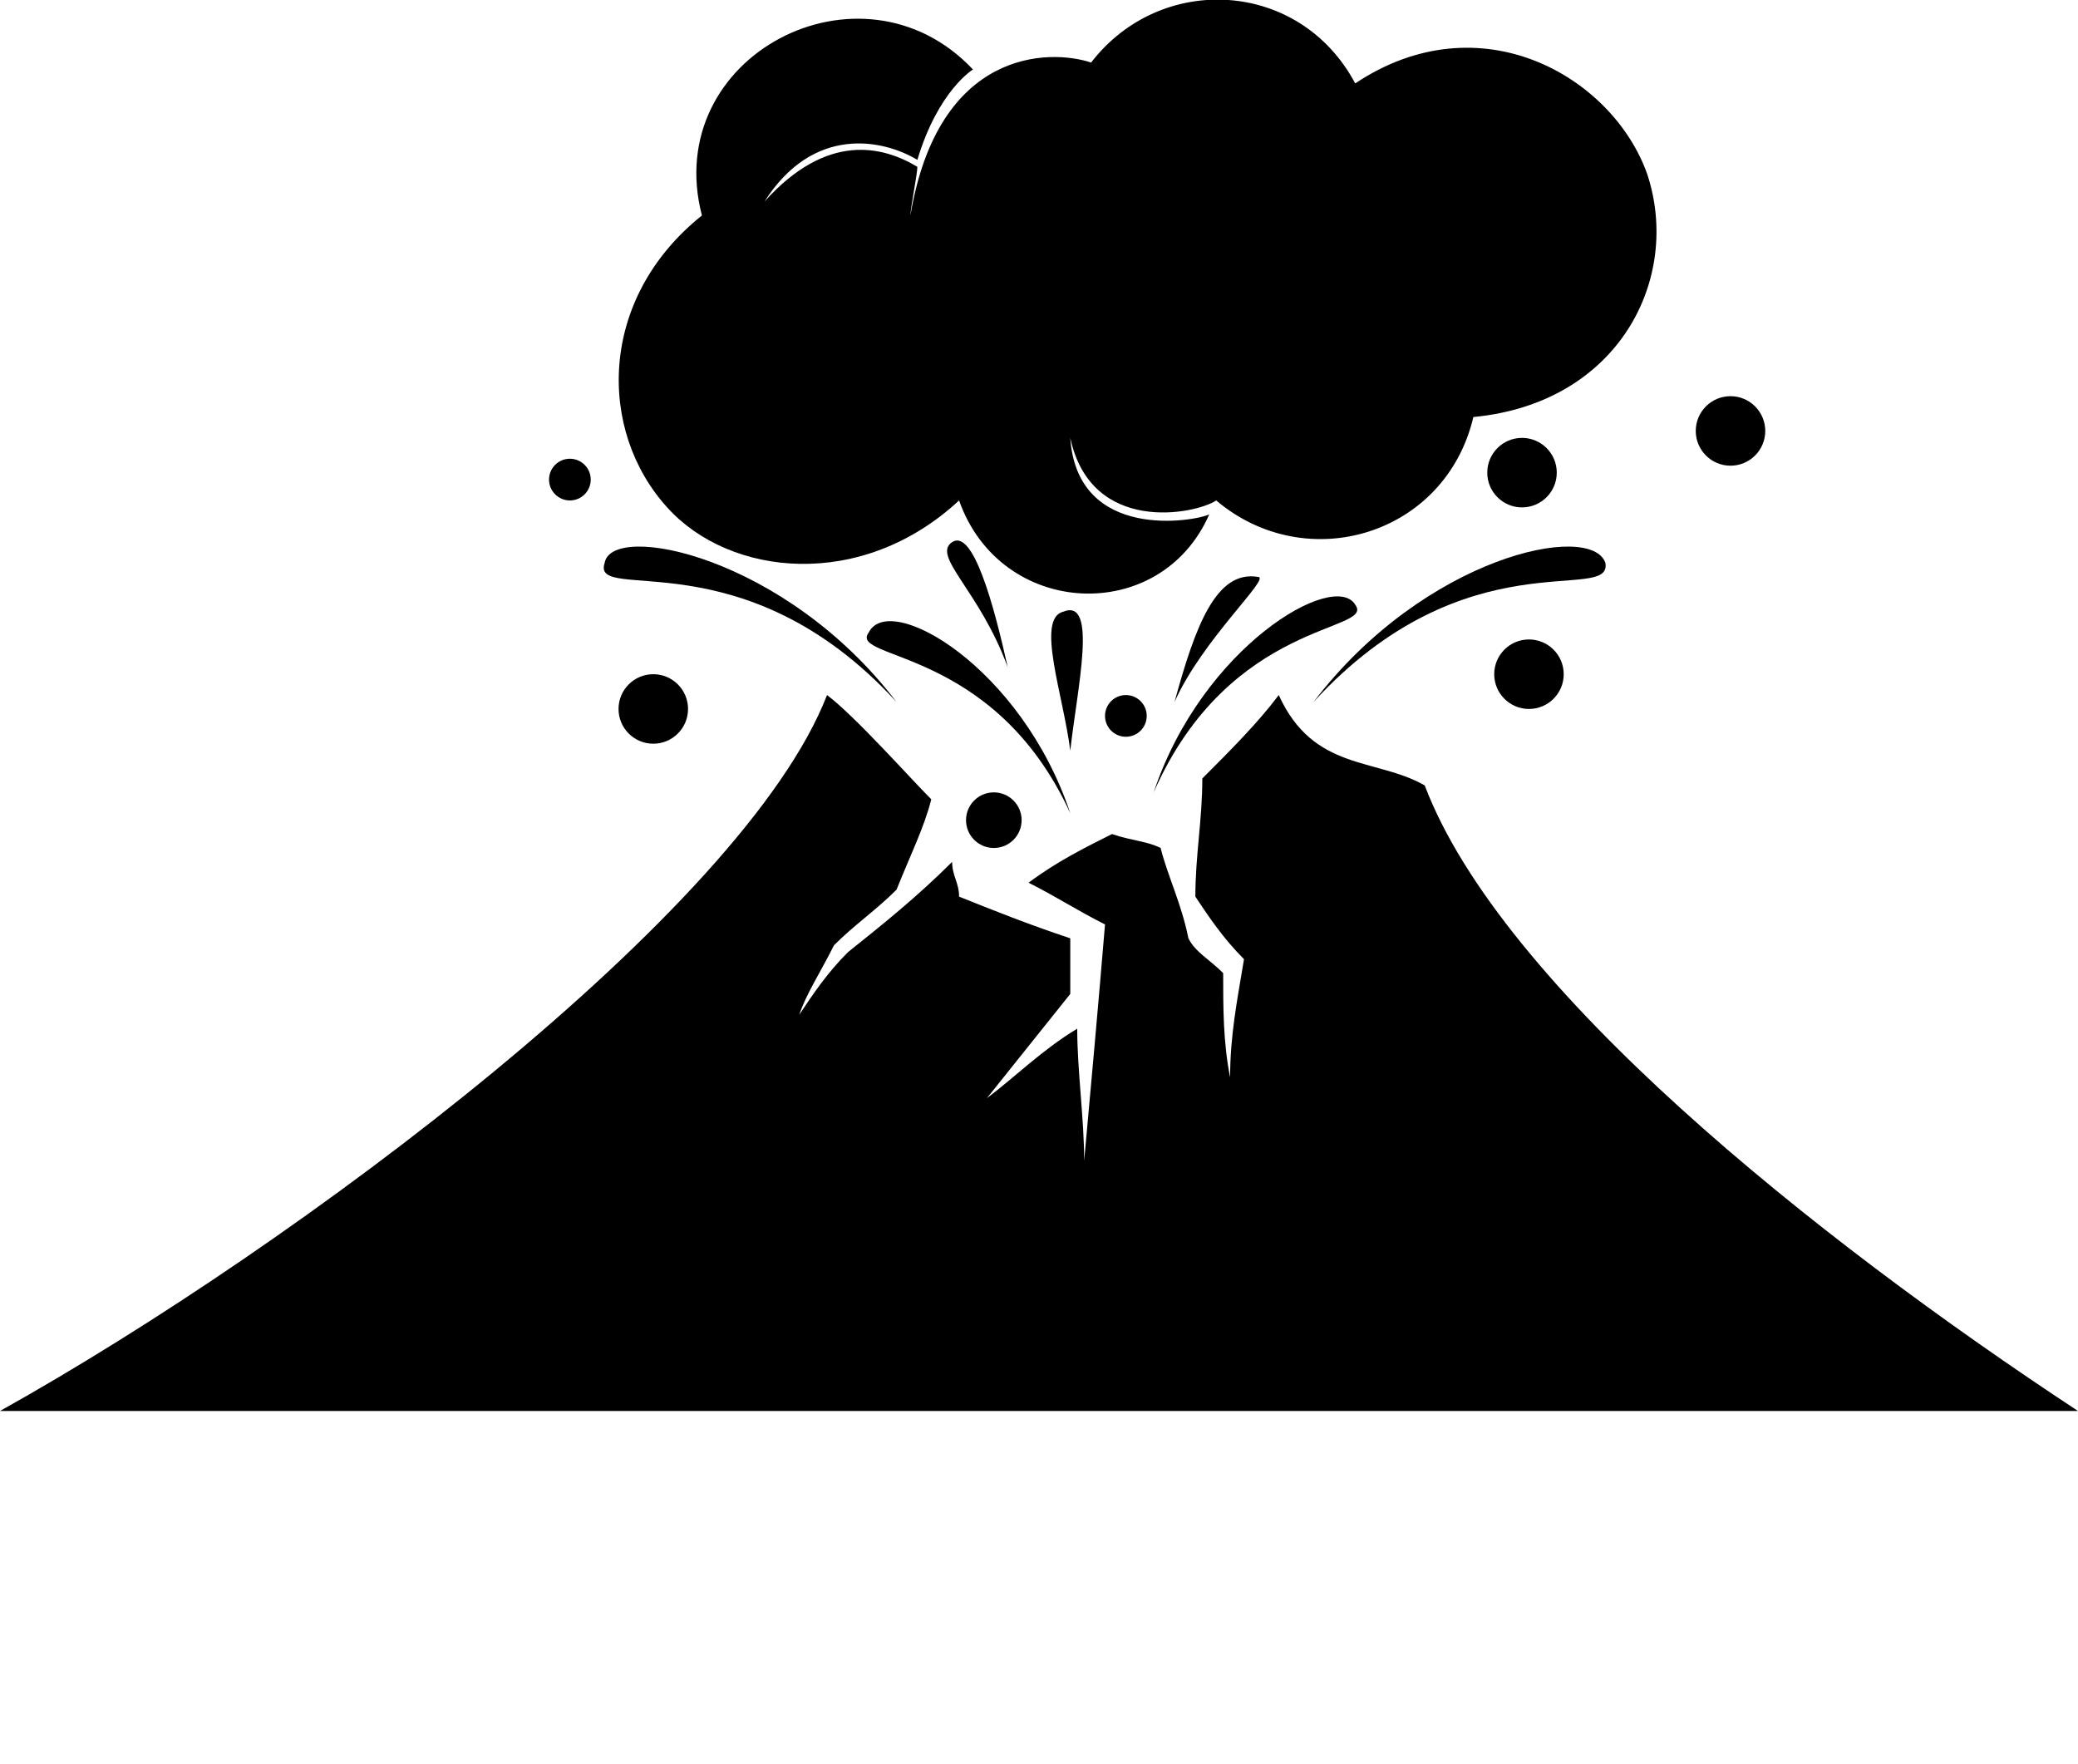<svg xmlns="http://www.w3.org/2000/svg" xmlns:xlink="http://www.w3.org/1999/xlink" xml:space="preserve" version="1.1" style="shape-rendering:geometricPrecision;text-rendering:geometricPrecision;image-rendering:optimizeQuality;" viewBox="0 0 299 253.75" x="0px" y="0px" fill-rule="evenodd" clip-rule="evenodd"><defs><style type="text/css">
   
    .fil0 {fill:black}
   
  </style></defs><g><path class="fil0" d="M0 203c43,-24 107,-72 119,-103 4,3 12,12 15,15 -1,4 -3,8 -5,13 -3,3 -6,5 -9,8 -2,4 -4,7 -5,10 2,-3 4,-6 7,-9 5,-4 10,-8 15,-13 0,2 1,3 1,5 5,2 10,4 16,6 0,3 0,5 0,8 -4,5 -8,10 -12,15 4,-3 8,-7 13,-10 0,6 1,13 1,19 1,-11 2,-22 3,-34 -4,-2 -7,-4 -11,-6 4,-3 8,-5 12,-7 3,1 5,1 7,2 1,4 3,8 4,13 1,2 3,3 5,5 0,5 0,10 1,15 0,-6 1,-11 2,-17 -3,-3 -5,-6 -7,-9 0,-6 1,-11 1,-17 4,-4 8,-8 11,-12 5,11 14,9 21,13 11,29 56,65 94,90 -100,0 -199,0 -299,0z"/><path class="fil0" d="M212 60c-4,17 -24,23 -37,12 -3,2 -18,5 -21,-9 1,15 18,12 20,11 -7,16 -30,15 -36,-2 -14,13 -33,11 -42,1 -10,-11 -10,-30 5,-42 -6,-23 23,-38 39,-21 0,0 -5,3 -8,13 -5,-3 -15,-5 -22,6 9,-10 17,-8 22,-5 0,1 -1,6 -1,7 4,-24 20,-24 26,-22 10,-13 30,-12 38,3 18,-12 37,-1 42,13 5,15 -4,33 -25,35z"/><path class="fil0" d="M145 96c-4,-11 -11,-16 -8,-18 3,-2 6,9 8,18z"/><path class="fil0" d="M169 101c3,-11 6,-19 12,-18 2,0 -8,9 -12,18z"/><path class="fil0" d="M154 108c-1,-8 -5,-19 -1,-20 5,-2 2,11 1,20z"/><path class="fil0" d="M129 101c-22,-24 -44,-14 -42,-20 1,-6 26,-1 42,20z"/><path class="fil0" d="M189 101c22,-24 43,-14 42,-20 -2,-6 -26,-1 -42,20z"/><path class="fil0" d="M166 114c11,-25 32,-23 29,-27 -3,-5 -22,6 -29,27z"/><path class="fil0" d="M154 117c-11,-24 -32,-22 -29,-26 3,-6 22,5 29,26z"/><circle class="fil0" cx="82" cy="69" r="3"/><circle class="fil0" cx="162" cy="103" r="3"/><circle class="fil0" cx="219" cy="68" r="5"/><circle class="fil0" cx="249" cy="62" r="5"/><circle class="fil0" cx="220" cy="97" r="5"/><circle class="fil0" cx="143" cy="118" r="4"/><circle class="fil0" cx="94" cy="102" r="5"/></g></svg>